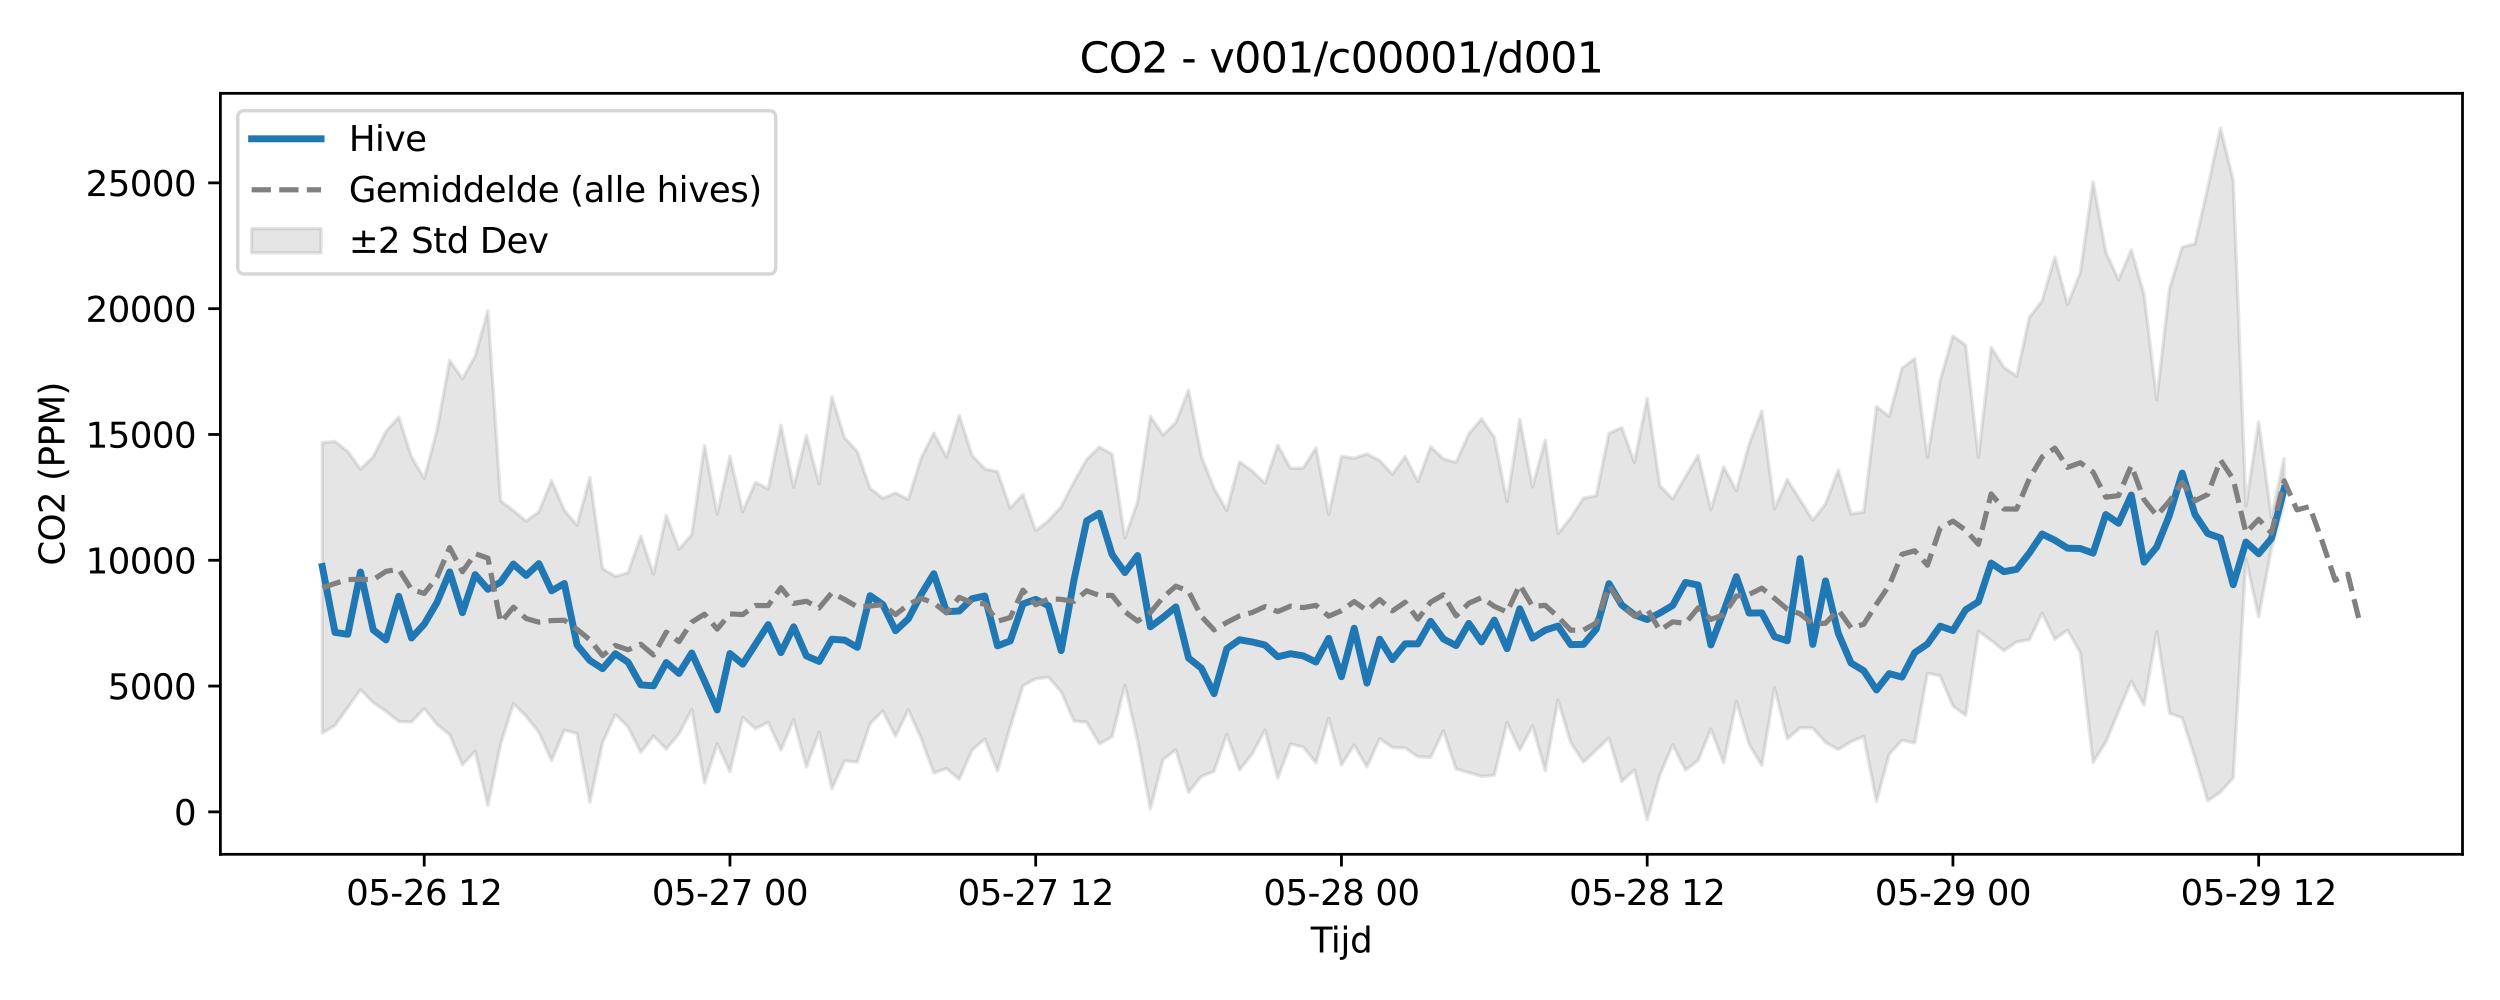 <?xml version="1.0" encoding="utf-8" standalone="no"?>
<!DOCTYPE svg PUBLIC "-//W3C//DTD SVG 1.1//EN"
  "http://www.w3.org/Graphics/SVG/1.1/DTD/svg11.dtd">
<svg xmlns:xlink="http://www.w3.org/1999/xlink" width="720pt" height="288pt" viewBox="0 0 720 288" xmlns="http://www.w3.org/2000/svg" version="1.1">
 <defs>
  <style type="text/css">*{stroke-linejoin: round; stroke-linecap: butt}</style>
 </defs>
 <g id="figure_1">
  <g id="patch_1">
   <path d="M 0 288 
L 720 288 
L 720 0 
L 0 0 
z
" style="fill: #ffffff"/>
  </g>
  <g id="axes_1">
   <g id="patch_2">
    <path d="M 63.47 246.04 
L 709.2 246.04 
L 709.2 26.88 
L 63.47 26.88 
z
" style="fill: #ffffff"/>
   </g>
   <g id="FillBetweenPolyCollection_1">
    <defs>
     <path id="mc591cd9d06" d="M 92.821 -160.504 
L 92.821 -76.866 
L 96.49 -79.073 
L 100.159 -84.203 
L 103.828 -89.426 
L 107.497 -85.618 
L 111.166 -83.161 
L 114.835 -80.214 
L 118.504 -80.075 
L 122.173 -83.931 
L 125.842 -79.407 
L 129.511 -76.385 
L 133.179 -67.744 
L 136.848 -71.621 
L 140.517 -55.998 
L 144.186 -73.735 
L 147.855 -85.329 
L 151.524 -81.777 
L 155.193 -77.055 
L 158.862 -68.984 
L 162.531 -77.717 
L 166.2 -76.731 
L 169.869 -56.968 
L 173.538 -74.131 
L 177.207 -82.24 
L 180.875 -78.672 
L 184.544 -71.319 
L 188.213 -76.038 
L 191.882 -72.275 
L 195.551 -76.63 
L 199.22 -83.648 
L 202.889 -62.481 
L 206.558 -73.744 
L 210.227 -65.761 
L 213.896 -81.395 
L 217.565 -78.127 
L 221.234 -79.989 
L 224.903 -71.97 
L 228.571 -80.748 
L 232.24 -67.087 
L 235.909 -77.134 
L 239.578 -60.811 
L 243.247 -68.826 
L 246.916 -68.547 
L 250.585 -79.603 
L 254.254 -83.236 
L 257.923 -75.992 
L 261.592 -83.605 
L 265.261 -75.434 
L 268.93 -65.407 
L 272.598 -66.646 
L 276.267 -63.563 
L 279.936 -71.891 
L 283.605 -75.162 
L 287.274 -65.979 
L 290.943 -78.625 
L 294.612 -90.482 
L 298.281 -92.487 
L 301.95 -92.975 
L 305.619 -88.733 
L 309.288 -80.371 
L 312.957 -80.02 
L 316.626 -73.746 
L 320.294 -75.838 
L 323.963 -90.632 
L 327.632 -74.765 
L 331.301 -55.061 
L 334.97 -69.261 
L 338.639 -72.045 
L 342.308 -59.805 
L 345.977 -64.376 
L 349.646 -65.855 
L 353.315 -76.521 
L 356.984 -66.257 
L 360.653 -70.866 
L 364.321 -77.76 
L 367.99 -63.895 
L 371.659 -73.725 
L 375.328 -72.844 
L 378.997 -68.309 
L 382.666 -81.159 
L 386.335 -67.657 
L 390.004 -73.457 
L 393.673 -67.117 
L 397.342 -75.273 
L 401.011 -72.723 
L 404.68 -72.594 
L 408.349 -70.07 
L 412.017 -69.862 
L 415.686 -77.519 
L 419.355 -66.487 
L 423.024 -65.489 
L 426.693 -64.407 
L 430.362 -64.742 
L 434.031 -79.873 
L 437.7 -71.979 
L 441.369 -78.955 
L 445.038 -66.04 
L 448.707 -86.386 
L 452.376 -74.104 
L 456.044 -68.546 
L 459.713 -71.974 
L 463.382 -75.482 
L 467.051 -62.94 
L 470.72 -66.293 
L 474.389 -51.922 
L 478.058 -64.849 
L 481.727 -73.522 
L 485.396 -66.246 
L 489.065 -69.007 
L 492.734 -78.022 
L 496.403 -68.326 
L 500.072 -85.973 
L 503.74 -73.581 
L 507.409 -67.581 
L 511.078 -89.865 
L 514.747 -75.221 
L 518.416 -78.429 
L 522.085 -78.339 
L 525.754 -74.159 
L 529.423 -72.113 
L 533.092 -74.382 
L 536.761 -75.894 
L 540.43 -57.187 
L 544.099 -70.818 
L 547.768 -74.792 
L 551.436 -74.029 
L 555.105 -94.119 
L 558.774 -93.38 
L 562.443 -84.612 
L 566.112 -82.017 
L 569.781 -106.219 
L 573.45 -103.538 
L 577.119 -100.627 
L 580.788 -103.111 
L 584.457 -103.757 
L 588.126 -111.404 
L 591.795 -103.937 
L 595.463 -106.488 
L 599.132 -100.055 
L 602.801 -68.432 
L 606.47 -74.222 
L 610.139 -83.111 
L 613.808 -91.831 
L 617.477 -84.94 
L 621.146 -106.026 
L 624.815 -82.591 
L 628.484 -81.224 
L 632.153 -69.754 
L 635.822 -57.354 
L 639.491 -59.875 
L 643.159 -63.972 
L 646.828 -126.969 
L 650.497 -110.4 
L 654.166 -129.994 
L 657.835 -143.087 
L 657.835 -155.978 
L 657.835 -155.978 
L 654.166 -138.998 
L 650.497 -166.493 
L 646.828 -142.194 
L 643.159 -236.079 
L 639.491 -251.158 
L 635.822 -233.861 
L 632.153 -217.792 
L 628.484 -216.846 
L 624.815 -204.867 
L 621.146 -172.942 
L 617.477 -203.239 
L 613.808 -216.028 
L 610.139 -207.399 
L 606.47 -215.411 
L 602.801 -235.654 
L 599.132 -209.419 
L 595.463 -200.323 
L 591.795 -213.963 
L 588.126 -201.391 
L 584.457 -196.54 
L 580.788 -179.667 
L 577.119 -182.219 
L 573.45 -187.946 
L 569.781 -156.256 
L 566.112 -188.609 
L 562.443 -191.229 
L 558.774 -178.466 
L 555.105 -156.33 
L 551.436 -184.72 
L 547.768 -181.955 
L 544.099 -168.065 
L 540.43 -170.898 
L 536.761 -140.533 
L 533.092 -140.002 
L 529.423 -152.618 
L 525.754 -142.893 
L 522.085 -138.183 
L 518.416 -144.051 
L 514.747 -149.876 
L 511.078 -141.464 
L 507.409 -169.645 
L 503.74 -160.029 
L 500.072 -146.694 
L 496.403 -153.552 
L 492.734 -141.182 
L 489.065 -156.875 
L 485.396 -150.686 
L 481.727 -144.314 
L 478.058 -148.109 
L 474.389 -173.281 
L 470.72 -154.868 
L 467.051 -164.847 
L 463.382 -163.183 
L 459.713 -145.238 
L 456.044 -144.52 
L 452.376 -138.882 
L 448.707 -134.317 
L 445.038 -161.27 
L 441.369 -147.775 
L 437.7 -167.162 
L 434.031 -143.567 
L 430.362 -162.005 
L 426.693 -167.363 
L 423.024 -163.06 
L 419.355 -154.791 
L 415.686 -155.892 
L 412.017 -159.309 
L 408.349 -149.328 
L 404.68 -156.524 
L 401.011 -151.41 
L 397.342 -155.38 
L 393.673 -157.267 
L 390.004 -156.041 
L 386.335 -156.606 
L 382.666 -139.906 
L 378.997 -158.99 
L 375.328 -153.176 
L 371.659 -153.123 
L 367.99 -159.824 
L 364.321 -148.833 
L 360.653 -152.363 
L 356.984 -154.974 
L 353.315 -140.954 
L 349.646 -147.346 
L 345.977 -156.633 
L 342.308 -175.678 
L 338.639 -166.308 
L 334.97 -162.726 
L 331.301 -168.068 
L 327.632 -143.483 
L 323.963 -133.05 
L 320.294 -157.21 
L 316.626 -159.251 
L 312.957 -155.668 
L 309.288 -149.2 
L 305.619 -142.05 
L 301.95 -138.055 
L 298.281 -135.171 
L 294.612 -145.583 
L 290.943 -141.658 
L 287.274 -152.135 
L 283.605 -152.989 
L 279.936 -156.888 
L 276.267 -168.371 
L 272.598 -156.345 
L 268.93 -163.266 
L 265.261 -156.021 
L 261.592 -144.151 
L 257.923 -146.002 
L 254.254 -144.506 
L 250.585 -147.355 
L 246.916 -157.918 
L 243.247 -161.893 
L 239.578 -173.751 
L 235.909 -148.659 
L 232.24 -162.58 
L 228.571 -147.684 
L 224.903 -165.536 
L 221.234 -147.169 
L 217.565 -149.116 
L 213.896 -140.653 
L 210.227 -156.632 
L 206.558 -139.907 
L 202.889 -159.748 
L 199.22 -134.003 
L 195.551 -129.782 
L 191.882 -139.589 
L 188.213 -122.68 
L 184.544 -133.573 
L 180.875 -123.042 
L 177.207 -121.998 
L 173.538 -124.245 
L 169.869 -150.491 
L 166.2 -136.761 
L 162.531 -141.013 
L 158.862 -149.562 
L 155.193 -140.589 
L 151.524 -137.93 
L 147.855 -140.924 
L 144.186 -143.75 
L 140.517 -198.538 
L 136.848 -185.436 
L 133.179 -178.92 
L 129.511 -184.186 
L 125.842 -164.061 
L 122.173 -150.211 
L 118.504 -156.424 
L 114.835 -167.883 
L 111.166 -163.744 
L 107.497 -156.51 
L 103.828 -152.89 
L 100.159 -157.961 
L 96.49 -160.881 
L 92.821 -160.504 
z
" style="stroke: #808080; stroke-opacity: 0.2"/>
    </defs>
    <g clip-path="url(#pcae12fa41a)">
     <use xlink:href="#mc591cd9d06" x="0" y="288" style="fill: #808080; fill-opacity: 0.2; stroke: #808080; stroke-opacity: 0.2"/>
    </g>
   </g>
   <g id="matplotlib.axis_1">
    <g id="xtick_1">
     <g id="line2d_1">
      <defs>
       <path id="m21128d237e" d="M 0 0 
L 0 3.5 
" style="stroke: #000000; stroke-width: 0.8"/>
      </defs>
      <g>
       <use xlink:href="#m21128d237e" x="122.173" y="246.04" style="stroke: #000000; stroke-width: 0.8"/>
      </g>
     </g>
     <g id="text_1">
      <!-- 05-26 12 -->
      <g transform="translate(99.692 260.638) scale(0.1 -0.1)">
       <defs>
        <path id="DejaVuSans-30" d="M 2034 4250 
Q 1547 4250 1301 3770 
Q 1056 3291 1056 2328 
Q 1056 1369 1301 889 
Q 1547 409 2034 409 
Q 2525 409 2770 889 
Q 3016 1369 3016 2328 
Q 3016 3291 2770 3770 
Q 2525 4250 2034 4250 
z
M 2034 4750 
Q 2819 4750 3233 4129 
Q 3647 3509 3647 2328 
Q 3647 1150 3233 529 
Q 2819 -91 2034 -91 
Q 1250 -91 836 529 
Q 422 1150 422 2328 
Q 422 3509 836 4129 
Q 1250 4750 2034 4750 
z
" transform="scale(0.016)"/>
        <path id="DejaVuSans-35" d="M 691 4666 
L 3169 4666 
L 3169 4134 
L 1269 4134 
L 1269 2991 
Q 1406 3038 1543 3061 
Q 1681 3084 1819 3084 
Q 2600 3084 3056 2656 
Q 3513 2228 3513 1497 
Q 3513 744 3044 326 
Q 2575 -91 1722 -91 
Q 1428 -91 1123 -41 
Q 819 9 494 109 
L 494 744 
Q 775 591 1075 516 
Q 1375 441 1709 441 
Q 2250 441 2565 725 
Q 2881 1009 2881 1497 
Q 2881 1984 2565 2268 
Q 2250 2553 1709 2553 
Q 1456 2553 1204 2497 
Q 953 2441 691 2322 
L 691 4666 
z
" transform="scale(0.016)"/>
        <path id="DejaVuSans-2d" d="M 313 2009 
L 1997 2009 
L 1997 1497 
L 313 1497 
L 313 2009 
z
" transform="scale(0.016)"/>
        <path id="DejaVuSans-32" d="M 1228 531 
L 3431 531 
L 3431 0 
L 469 0 
L 469 531 
Q 828 903 1448 1529 
Q 2069 2156 2228 2338 
Q 2531 2678 2651 2914 
Q 2772 3150 2772 3378 
Q 2772 3750 2511 3984 
Q 2250 4219 1831 4219 
Q 1534 4219 1204 4116 
Q 875 4013 500 3803 
L 500 4441 
Q 881 4594 1212 4672 
Q 1544 4750 1819 4750 
Q 2544 4750 2975 4387 
Q 3406 4025 3406 3419 
Q 3406 3131 3298 2873 
Q 3191 2616 2906 2266 
Q 2828 2175 2409 1742 
Q 1991 1309 1228 531 
z
" transform="scale(0.016)"/>
        <path id="DejaVuSans-36" d="M 2113 2584 
Q 1688 2584 1439 2293 
Q 1191 2003 1191 1497 
Q 1191 994 1439 701 
Q 1688 409 2113 409 
Q 2538 409 2786 701 
Q 3034 994 3034 1497 
Q 3034 2003 2786 2293 
Q 2538 2584 2113 2584 
z
M 3366 4563 
L 3366 3988 
Q 3128 4100 2886 4159 
Q 2644 4219 2406 4219 
Q 1781 4219 1451 3797 
Q 1122 3375 1075 2522 
Q 1259 2794 1537 2939 
Q 1816 3084 2150 3084 
Q 2853 3084 3261 2657 
Q 3669 2231 3669 1497 
Q 3669 778 3244 343 
Q 2819 -91 2113 -91 
Q 1303 -91 875 529 
Q 447 1150 447 2328 
Q 447 3434 972 4092 
Q 1497 4750 2381 4750 
Q 2619 4750 2861 4703 
Q 3103 4656 3366 4563 
z
" transform="scale(0.016)"/>
        <path id="DejaVuSans-20" transform="scale(0.016)"/>
        <path id="DejaVuSans-31" d="M 794 531 
L 1825 531 
L 1825 4091 
L 703 3866 
L 703 4441 
L 1819 4666 
L 2450 4666 
L 2450 531 
L 3481 531 
L 3481 0 
L 794 0 
L 794 531 
z
" transform="scale(0.016)"/>
       </defs>
       <use xlink:href="#DejaVuSans-30"/>
       <use xlink:href="#DejaVuSans-35" transform="translate(63.623 0)"/>
       <use xlink:href="#DejaVuSans-2d" transform="translate(127.246 0)"/>
       <use xlink:href="#DejaVuSans-32" transform="translate(163.33 0)"/>
       <use xlink:href="#DejaVuSans-36" transform="translate(226.953 0)"/>
       <use xlink:href="#DejaVuSans-20" transform="translate(290.576 0)"/>
       <use xlink:href="#DejaVuSans-31" transform="translate(322.363 0)"/>
       <use xlink:href="#DejaVuSans-32" transform="translate(385.986 0)"/>
      </g>
     </g>
    </g>
    <g id="xtick_2">
     <g id="line2d_2">
      <g>
       <use xlink:href="#m21128d237e" x="210.227" y="246.04" style="stroke: #000000; stroke-width: 0.8"/>
      </g>
     </g>
     <g id="text_2">
      <!-- 05-27 00 -->
      <g transform="translate(187.746 260.638) scale(0.1 -0.1)">
       <defs>
        <path id="DejaVuSans-37" d="M 525 4666 
L 3525 4666 
L 3525 4397 
L 1831 0 
L 1172 0 
L 2766 4134 
L 525 4134 
L 525 4666 
z
" transform="scale(0.016)"/>
       </defs>
       <use xlink:href="#DejaVuSans-30"/>
       <use xlink:href="#DejaVuSans-35" transform="translate(63.623 0)"/>
       <use xlink:href="#DejaVuSans-2d" transform="translate(127.246 0)"/>
       <use xlink:href="#DejaVuSans-32" transform="translate(163.33 0)"/>
       <use xlink:href="#DejaVuSans-37" transform="translate(226.953 0)"/>
       <use xlink:href="#DejaVuSans-20" transform="translate(290.576 0)"/>
       <use xlink:href="#DejaVuSans-30" transform="translate(322.363 0)"/>
       <use xlink:href="#DejaVuSans-30" transform="translate(385.986 0)"/>
      </g>
     </g>
    </g>
    <g id="xtick_3">
     <g id="line2d_3">
      <g>
       <use xlink:href="#m21128d237e" x="298.281" y="246.04" style="stroke: #000000; stroke-width: 0.8"/>
      </g>
     </g>
     <g id="text_3">
      <!-- 05-27 12 -->
      <g transform="translate(275.8 260.638) scale(0.1 -0.1)">
       <use xlink:href="#DejaVuSans-30"/>
       <use xlink:href="#DejaVuSans-35" transform="translate(63.623 0)"/>
       <use xlink:href="#DejaVuSans-2d" transform="translate(127.246 0)"/>
       <use xlink:href="#DejaVuSans-32" transform="translate(163.33 0)"/>
       <use xlink:href="#DejaVuSans-37" transform="translate(226.953 0)"/>
       <use xlink:href="#DejaVuSans-20" transform="translate(290.576 0)"/>
       <use xlink:href="#DejaVuSans-31" transform="translate(322.363 0)"/>
       <use xlink:href="#DejaVuSans-32" transform="translate(385.986 0)"/>
      </g>
     </g>
    </g>
    <g id="xtick_4">
     <g id="line2d_4">
      <g>
       <use xlink:href="#m21128d237e" x="386.335" y="246.04" style="stroke: #000000; stroke-width: 0.8"/>
      </g>
     </g>
     <g id="text_4">
      <!-- 05-28 00 -->
      <g transform="translate(363.855 260.638) scale(0.1 -0.1)">
       <defs>
        <path id="DejaVuSans-38" d="M 2034 2216 
Q 1584 2216 1326 1975 
Q 1069 1734 1069 1313 
Q 1069 891 1326 650 
Q 1584 409 2034 409 
Q 2484 409 2743 651 
Q 3003 894 3003 1313 
Q 3003 1734 2745 1975 
Q 2488 2216 2034 2216 
z
M 1403 2484 
Q 997 2584 770 2862 
Q 544 3141 544 3541 
Q 544 4100 942 4425 
Q 1341 4750 2034 4750 
Q 2731 4750 3128 4425 
Q 3525 4100 3525 3541 
Q 3525 3141 3298 2862 
Q 3072 2584 2669 2484 
Q 3125 2378 3379 2068 
Q 3634 1759 3634 1313 
Q 3634 634 3220 271 
Q 2806 -91 2034 -91 
Q 1263 -91 848 271 
Q 434 634 434 1313 
Q 434 1759 690 2068 
Q 947 2378 1403 2484 
z
M 1172 3481 
Q 1172 3119 1398 2916 
Q 1625 2713 2034 2713 
Q 2441 2713 2670 2916 
Q 2900 3119 2900 3481 
Q 2900 3844 2670 4047 
Q 2441 4250 2034 4250 
Q 1625 4250 1398 4047 
Q 1172 3844 1172 3481 
z
" transform="scale(0.016)"/>
       </defs>
       <use xlink:href="#DejaVuSans-30"/>
       <use xlink:href="#DejaVuSans-35" transform="translate(63.623 0)"/>
       <use xlink:href="#DejaVuSans-2d" transform="translate(127.246 0)"/>
       <use xlink:href="#DejaVuSans-32" transform="translate(163.33 0)"/>
       <use xlink:href="#DejaVuSans-38" transform="translate(226.953 0)"/>
       <use xlink:href="#DejaVuSans-20" transform="translate(290.576 0)"/>
       <use xlink:href="#DejaVuSans-30" transform="translate(322.363 0)"/>
       <use xlink:href="#DejaVuSans-30" transform="translate(385.986 0)"/>
      </g>
     </g>
    </g>
    <g id="xtick_5">
     <g id="line2d_5">
      <g>
       <use xlink:href="#m21128d237e" x="474.389" y="246.04" style="stroke: #000000; stroke-width: 0.8"/>
      </g>
     </g>
     <g id="text_5">
      <!-- 05-28 12 -->
      <g transform="translate(451.909 260.638) scale(0.1 -0.1)">
       <use xlink:href="#DejaVuSans-30"/>
       <use xlink:href="#DejaVuSans-35" transform="translate(63.623 0)"/>
       <use xlink:href="#DejaVuSans-2d" transform="translate(127.246 0)"/>
       <use xlink:href="#DejaVuSans-32" transform="translate(163.33 0)"/>
       <use xlink:href="#DejaVuSans-38" transform="translate(226.953 0)"/>
       <use xlink:href="#DejaVuSans-20" transform="translate(290.576 0)"/>
       <use xlink:href="#DejaVuSans-31" transform="translate(322.363 0)"/>
       <use xlink:href="#DejaVuSans-32" transform="translate(385.986 0)"/>
      </g>
     </g>
    </g>
    <g id="xtick_6">
     <g id="line2d_6">
      <g>
       <use xlink:href="#m21128d237e" x="562.443" y="246.04" style="stroke: #000000; stroke-width: 0.8"/>
      </g>
     </g>
     <g id="text_6">
      <!-- 05-29 00 -->
      <g transform="translate(539.963 260.638) scale(0.1 -0.1)">
       <defs>
        <path id="DejaVuSans-39" d="M 703 97 
L 703 672 
Q 941 559 1184 500 
Q 1428 441 1663 441 
Q 2288 441 2617 861 
Q 2947 1281 2994 2138 
Q 2813 1869 2534 1725 
Q 2256 1581 1919 1581 
Q 1219 1581 811 2004 
Q 403 2428 403 3163 
Q 403 3881 828 4315 
Q 1253 4750 1959 4750 
Q 2769 4750 3195 4129 
Q 3622 3509 3622 2328 
Q 3622 1225 3098 567 
Q 2575 -91 1691 -91 
Q 1453 -91 1209 -44 
Q 966 3 703 97 
z
M 1959 2075 
Q 2384 2075 2632 2365 
Q 2881 2656 2881 3163 
Q 2881 3666 2632 3958 
Q 2384 4250 1959 4250 
Q 1534 4250 1286 3958 
Q 1038 3666 1038 3163 
Q 1038 2656 1286 2365 
Q 1534 2075 1959 2075 
z
" transform="scale(0.016)"/>
       </defs>
       <use xlink:href="#DejaVuSans-30"/>
       <use xlink:href="#DejaVuSans-35" transform="translate(63.623 0)"/>
       <use xlink:href="#DejaVuSans-2d" transform="translate(127.246 0)"/>
       <use xlink:href="#DejaVuSans-32" transform="translate(163.33 0)"/>
       <use xlink:href="#DejaVuSans-39" transform="translate(226.953 0)"/>
       <use xlink:href="#DejaVuSans-20" transform="translate(290.576 0)"/>
       <use xlink:href="#DejaVuSans-30" transform="translate(322.363 0)"/>
       <use xlink:href="#DejaVuSans-30" transform="translate(385.986 0)"/>
      </g>
     </g>
    </g>
    <g id="xtick_7">
     <g id="line2d_7">
      <g>
       <use xlink:href="#m21128d237e" x="650.497" y="246.04" style="stroke: #000000; stroke-width: 0.8"/>
      </g>
     </g>
     <g id="text_7">
      <!-- 05-29 12 -->
      <g transform="translate(628.017 260.638) scale(0.1 -0.1)">
       <use xlink:href="#DejaVuSans-30"/>
       <use xlink:href="#DejaVuSans-35" transform="translate(63.623 0)"/>
       <use xlink:href="#DejaVuSans-2d" transform="translate(127.246 0)"/>
       <use xlink:href="#DejaVuSans-32" transform="translate(163.33 0)"/>
       <use xlink:href="#DejaVuSans-39" transform="translate(226.953 0)"/>
       <use xlink:href="#DejaVuSans-20" transform="translate(290.576 0)"/>
       <use xlink:href="#DejaVuSans-31" transform="translate(322.363 0)"/>
       <use xlink:href="#DejaVuSans-32" transform="translate(385.986 0)"/>
      </g>
     </g>
    </g>
    <g id="text_8">
     <!-- Tijd -->
     <g transform="translate(377.485 274.317) scale(0.1 -0.1)">
      <defs>
       <path id="DejaVuSans-54" d="M -19 4666 
L 3928 4666 
L 3928 4134 
L 2272 4134 
L 2272 0 
L 1638 0 
L 1638 4134 
L -19 4134 
L -19 4666 
z
" transform="scale(0.016)"/>
       <path id="DejaVuSans-69" d="M 603 3500 
L 1178 3500 
L 1178 0 
L 603 0 
L 603 3500 
z
M 603 4863 
L 1178 4863 
L 1178 4134 
L 603 4134 
L 603 4863 
z
" transform="scale(0.016)"/>
       <path id="DejaVuSans-6a" d="M 603 3500 
L 1178 3500 
L 1178 -63 
Q 1178 -731 923 -1031 
Q 669 -1331 103 -1331 
L -116 -1331 
L -116 -844 
L 38 -844 
Q 366 -844 484 -692 
Q 603 -541 603 -63 
L 603 3500 
z
M 603 4863 
L 1178 4863 
L 1178 4134 
L 603 4134 
L 603 4863 
z
" transform="scale(0.016)"/>
       <path id="DejaVuSans-64" d="M 2906 2969 
L 2906 4863 
L 3481 4863 
L 3481 0 
L 2906 0 
L 2906 525 
Q 2725 213 2448 61 
Q 2172 -91 1784 -91 
Q 1150 -91 751 415 
Q 353 922 353 1747 
Q 353 2572 751 3078 
Q 1150 3584 1784 3584 
Q 2172 3584 2448 3432 
Q 2725 3281 2906 2969 
z
M 947 1747 
Q 947 1113 1208 752 
Q 1469 391 1925 391 
Q 2381 391 2643 752 
Q 2906 1113 2906 1747 
Q 2906 2381 2643 2742 
Q 2381 3103 1925 3103 
Q 1469 3103 1208 2742 
Q 947 2381 947 1747 
z
" transform="scale(0.016)"/>
      </defs>
      <use xlink:href="#DejaVuSans-54"/>
      <use xlink:href="#DejaVuSans-69" transform="translate(57.959 0)"/>
      <use xlink:href="#DejaVuSans-6a" transform="translate(85.742 0)"/>
      <use xlink:href="#DejaVuSans-64" transform="translate(113.525 0)"/>
     </g>
    </g>
   </g>
   <g id="matplotlib.axis_2">
    <g id="ytick_1">
     <g id="line2d_8">
      <defs>
       <path id="mb33eca354e" d="M 0 0 
L -3.5 0 
" style="stroke: #000000; stroke-width: 0.8"/>
      </defs>
      <g>
       <use xlink:href="#mb33eca354e" x="63.47" y="233.813" style="stroke: #000000; stroke-width: 0.8"/>
      </g>
     </g>
     <g id="text_9">
      <!-- 0 -->
      <g transform="translate(50.108 237.612) scale(0.1 -0.1)">
       <use xlink:href="#DejaVuSans-30"/>
      </g>
     </g>
    </g>
    <g id="ytick_2">
     <g id="line2d_9">
      <g>
       <use xlink:href="#mb33eca354e" x="63.47" y="197.583" style="stroke: #000000; stroke-width: 0.8"/>
      </g>
     </g>
     <g id="text_10">
      <!-- 5000 -->
      <g transform="translate(31.02 201.382) scale(0.1 -0.1)">
       <use xlink:href="#DejaVuSans-35"/>
       <use xlink:href="#DejaVuSans-30" transform="translate(63.623 0)"/>
       <use xlink:href="#DejaVuSans-30" transform="translate(127.246 0)"/>
       <use xlink:href="#DejaVuSans-30" transform="translate(190.869 0)"/>
      </g>
     </g>
    </g>
    <g id="ytick_3">
     <g id="line2d_10">
      <g>
       <use xlink:href="#mb33eca354e" x="63.47" y="161.353" style="stroke: #000000; stroke-width: 0.8"/>
      </g>
     </g>
     <g id="text_11">
      <!-- 10000 -->
      <g transform="translate(24.657 165.153) scale(0.1 -0.1)">
       <use xlink:href="#DejaVuSans-31"/>
       <use xlink:href="#DejaVuSans-30" transform="translate(63.623 0)"/>
       <use xlink:href="#DejaVuSans-30" transform="translate(127.246 0)"/>
       <use xlink:href="#DejaVuSans-30" transform="translate(190.869 0)"/>
       <use xlink:href="#DejaVuSans-30" transform="translate(254.492 0)"/>
      </g>
     </g>
    </g>
    <g id="ytick_4">
     <g id="line2d_11">
      <g>
       <use xlink:href="#mb33eca354e" x="63.47" y="125.124" style="stroke: #000000; stroke-width: 0.8"/>
      </g>
     </g>
     <g id="text_12">
      <!-- 15000 -->
      <g transform="translate(24.657 128.923) scale(0.1 -0.1)">
       <use xlink:href="#DejaVuSans-31"/>
       <use xlink:href="#DejaVuSans-35" transform="translate(63.623 0)"/>
       <use xlink:href="#DejaVuSans-30" transform="translate(127.246 0)"/>
       <use xlink:href="#DejaVuSans-30" transform="translate(190.869 0)"/>
       <use xlink:href="#DejaVuSans-30" transform="translate(254.492 0)"/>
      </g>
     </g>
    </g>
    <g id="ytick_5">
     <g id="line2d_12">
      <g>
       <use xlink:href="#mb33eca354e" x="63.47" y="88.894" style="stroke: #000000; stroke-width: 0.8"/>
      </g>
     </g>
     <g id="text_13">
      <!-- 20000 -->
      <g transform="translate(24.657 92.693) scale(0.1 -0.1)">
       <use xlink:href="#DejaVuSans-32"/>
       <use xlink:href="#DejaVuSans-30" transform="translate(63.623 0)"/>
       <use xlink:href="#DejaVuSans-30" transform="translate(127.246 0)"/>
       <use xlink:href="#DejaVuSans-30" transform="translate(190.869 0)"/>
       <use xlink:href="#DejaVuSans-30" transform="translate(254.492 0)"/>
      </g>
     </g>
    </g>
    <g id="ytick_6">
     <g id="line2d_13">
      <g>
       <use xlink:href="#mb33eca354e" x="63.47" y="52.665" style="stroke: #000000; stroke-width: 0.8"/>
      </g>
     </g>
     <g id="text_14">
      <!-- 25000 -->
      <g transform="translate(24.657 56.464) scale(0.1 -0.1)">
       <use xlink:href="#DejaVuSans-32"/>
       <use xlink:href="#DejaVuSans-35" transform="translate(63.623 0)"/>
       <use xlink:href="#DejaVuSans-30" transform="translate(127.246 0)"/>
       <use xlink:href="#DejaVuSans-30" transform="translate(190.869 0)"/>
       <use xlink:href="#DejaVuSans-30" transform="translate(254.492 0)"/>
      </g>
     </g>
    </g>
    <g id="text_15">
     <!-- CO2 (PPM) -->
     <g transform="translate(18.578 162.903) rotate(-90) scale(0.1 -0.1)">
      <defs>
       <path id="DejaVuSans-43" d="M 4122 4306 
L 4122 3641 
Q 3803 3938 3442 4084 
Q 3081 4231 2675 4231 
Q 1875 4231 1450 3742 
Q 1025 3253 1025 2328 
Q 1025 1406 1450 917 
Q 1875 428 2675 428 
Q 3081 428 3442 575 
Q 3803 722 4122 1019 
L 4122 359 
Q 3791 134 3420 21 
Q 3050 -91 2638 -91 
Q 1578 -91 968 557 
Q 359 1206 359 2328 
Q 359 3453 968 4101 
Q 1578 4750 2638 4750 
Q 3056 4750 3426 4639 
Q 3797 4528 4122 4306 
z
" transform="scale(0.016)"/>
       <path id="DejaVuSans-4f" d="M 2522 4238 
Q 1834 4238 1429 3725 
Q 1025 3213 1025 2328 
Q 1025 1447 1429 934 
Q 1834 422 2522 422 
Q 3209 422 3611 934 
Q 4013 1447 4013 2328 
Q 4013 3213 3611 3725 
Q 3209 4238 2522 4238 
z
M 2522 4750 
Q 3503 4750 4090 4092 
Q 4678 3434 4678 2328 
Q 4678 1225 4090 567 
Q 3503 -91 2522 -91 
Q 1538 -91 948 565 
Q 359 1222 359 2328 
Q 359 3434 948 4092 
Q 1538 4750 2522 4750 
z
" transform="scale(0.016)"/>
       <path id="DejaVuSans-28" d="M 1984 4856 
Q 1566 4138 1362 3434 
Q 1159 2731 1159 2009 
Q 1159 1288 1364 580 
Q 1569 -128 1984 -844 
L 1484 -844 
Q 1016 -109 783 600 
Q 550 1309 550 2009 
Q 550 2706 781 3412 
Q 1013 4119 1484 4856 
L 1984 4856 
z
" transform="scale(0.016)"/>
       <path id="DejaVuSans-50" d="M 1259 4147 
L 1259 2394 
L 2053 2394 
Q 2494 2394 2734 2622 
Q 2975 2850 2975 3272 
Q 2975 3691 2734 3919 
Q 2494 4147 2053 4147 
L 1259 4147 
z
M 628 4666 
L 2053 4666 
Q 2838 4666 3239 4311 
Q 3641 3956 3641 3272 
Q 3641 2581 3239 2228 
Q 2838 1875 2053 1875 
L 1259 1875 
L 1259 0 
L 628 0 
L 628 4666 
z
" transform="scale(0.016)"/>
       <path id="DejaVuSans-4d" d="M 628 4666 
L 1569 4666 
L 2759 1491 
L 3956 4666 
L 4897 4666 
L 4897 0 
L 4281 0 
L 4281 4097 
L 3078 897 
L 2444 897 
L 1241 4097 
L 1241 0 
L 628 0 
L 628 4666 
z
" transform="scale(0.016)"/>
       <path id="DejaVuSans-29" d="M 513 4856 
L 1013 4856 
Q 1481 4119 1714 3412 
Q 1947 2706 1947 2009 
Q 1947 1309 1714 600 
Q 1481 -109 1013 -844 
L 513 -844 
Q 928 -128 1133 580 
Q 1338 1288 1338 2009 
Q 1338 2731 1133 3434 
Q 928 4138 513 4856 
z
" transform="scale(0.016)"/>
      </defs>
      <use xlink:href="#DejaVuSans-43"/>
      <use xlink:href="#DejaVuSans-4f" transform="translate(69.824 0)"/>
      <use xlink:href="#DejaVuSans-32" transform="translate(148.535 0)"/>
      <use xlink:href="#DejaVuSans-20" transform="translate(212.158 0)"/>
      <use xlink:href="#DejaVuSans-28" transform="translate(243.945 0)"/>
      <use xlink:href="#DejaVuSans-50" transform="translate(282.959 0)"/>
      <use xlink:href="#DejaVuSans-50" transform="translate(343.262 0)"/>
      <use xlink:href="#DejaVuSans-4d" transform="translate(403.564 0)"/>
      <use xlink:href="#DejaVuSans-29" transform="translate(489.844 0)"/>
     </g>
    </g>
   </g>
   <g id="line2d_14">
    <path d="M 92.821 163.158 
L 96.49 182.137 
L 100.159 182.676 
L 103.828 164.749 
L 107.497 181.417 
L 111.166 184.289 
L 114.835 171.742 
L 118.504 183.746 
L 122.173 179.77 
L 125.842 173.522 
L 129.511 164.711 
L 133.179 176.451 
L 136.848 165.498 
L 140.517 169.72 
L 144.186 167.657 
L 147.855 162.437 
L 151.524 165.735 
L 155.193 162.322 
L 158.862 170.152 
L 162.531 168.056 
L 166.2 185.772 
L 169.869 190.21 
L 173.538 192.581 
L 177.207 188.279 
L 180.875 190.692 
L 184.544 197.242 
L 188.213 197.525 
L 191.882 190.815 
L 195.551 193.946 
L 199.22 188.067 
L 202.889 196.11 
L 206.558 204.471 
L 210.227 188.214 
L 213.896 191.277 
L 221.234 179.896 
L 224.903 187.958 
L 228.571 180.524 
L 232.24 188.907 
L 235.909 190.489 
L 239.578 184.091 
L 243.247 184.347 
L 246.916 186.434 
L 250.585 171.559 
L 254.254 174.101 
L 257.923 181.644 
L 261.592 178.246 
L 265.261 171.254 
L 268.93 165.225 
L 272.598 176.157 
L 276.267 175.973 
L 279.936 172.435 
L 283.605 171.647 
L 287.274 186.009 
L 290.943 184.598 
L 294.612 173.927 
L 298.281 172.621 
L 301.95 174.44 
L 305.619 187.366 
L 309.288 167.124 
L 312.957 150.04 
L 316.626 147.818 
L 320.294 159.747 
L 323.963 164.892 
L 327.632 160.001 
L 331.301 180.524 
L 334.97 177.826 
L 338.639 174.79 
L 342.308 189.521 
L 345.977 192.414 
L 349.646 199.769 
L 353.315 186.847 
L 356.984 184.248 
L 360.653 184.888 
L 364.321 185.767 
L 367.99 189.144 
L 371.659 188.279 
L 375.328 188.89 
L 378.997 190.656 
L 382.666 183.854 
L 386.335 194.89 
L 390.004 180.937 
L 393.673 196.735 
L 397.342 184.079 
L 401.011 189.977 
L 404.68 185.422 
L 408.349 185.428 
L 412.017 178.944 
L 415.686 184.021 
L 419.355 185.932 
L 423.024 179.531 
L 426.693 184.878 
L 430.362 178.591 
L 434.031 186.813 
L 437.7 175.328 
L 441.369 183.787 
L 445.038 181.468 
L 448.707 180.301 
L 452.376 185.647 
L 456.044 185.584 
L 459.713 181.21 
L 463.382 168.097 
L 467.051 174.232 
L 470.72 177.072 
L 474.389 178.42 
L 478.058 176.534 
L 481.727 174.372 
L 485.396 167.742 
L 489.065 168.493 
L 492.734 185.736 
L 496.403 176.113 
L 500.072 166.085 
L 503.74 176.565 
L 507.409 176.507 
L 511.078 183.379 
L 514.747 184.531 
L 518.416 160.878 
L 522.085 185.598 
L 525.754 167.3 
L 529.423 182.376 
L 533.092 190.943 
L 536.761 193.17 
L 540.43 198.704 
L 544.099 194.001 
L 547.768 195.001 
L 551.436 187.968 
L 555.105 185.475 
L 558.774 180.328 
L 562.443 181.594 
L 566.112 175.609 
L 569.781 173.314 
L 573.45 162.167 
L 577.119 164.645 
L 580.788 163.967 
L 584.457 159.274 
L 588.126 153.791 
L 591.795 155.588 
L 595.463 157.878 
L 599.132 157.965 
L 602.801 159.305 
L 606.47 148.192 
L 610.139 150.697 
L 613.808 142.576 
L 617.477 161.907 
L 621.146 157.518 
L 624.815 148.323 
L 628.484 136.246 
L 632.153 148.171 
L 635.822 153.646 
L 639.491 154.948 
L 643.159 168.399 
L 646.828 156.11 
L 650.497 159.469 
L 654.166 155.095 
L 657.835 140.746 
L 657.835 140.746 
" clip-path="url(#pcae12fa41a)" style="fill: none; stroke: #1f77b4; stroke-width: 2; stroke-linecap: square"/>
   </g>
   <g id="line2d_15">
    <path d="M 92.821 169.315 
L 96.49 168.023 
L 100.159 166.918 
L 103.828 166.842 
L 107.497 166.936 
L 111.166 164.547 
L 114.835 163.951 
L 118.504 169.751 
L 122.173 170.929 
L 125.842 166.266 
L 129.511 157.715 
L 133.179 164.668 
L 136.848 159.471 
L 140.517 160.732 
L 144.186 179.258 
L 147.855 174.873 
L 151.524 178.146 
L 155.193 179.178 
L 158.862 178.727 
L 162.531 178.635 
L 166.2 181.254 
L 169.869 184.27 
L 173.538 188.812 
L 177.207 185.881 
L 180.875 187.143 
L 184.544 185.554 
L 188.213 188.641 
L 191.882 182.068 
L 195.551 184.794 
L 199.22 179.175 
L 202.889 176.885 
L 206.558 181.174 
L 210.227 176.803 
L 213.896 176.976 
L 217.565 174.378 
L 221.234 174.421 
L 224.903 169.247 
L 228.571 173.784 
L 232.24 173.167 
L 235.909 175.104 
L 239.578 170.719 
L 243.247 172.641 
L 246.916 174.767 
L 250.585 174.521 
L 254.254 174.129 
L 257.923 177.003 
L 261.592 174.122 
L 265.261 172.272 
L 268.93 173.663 
L 272.598 176.505 
L 276.267 172.033 
L 279.936 173.611 
L 283.605 173.925 
L 287.274 178.943 
L 290.943 177.858 
L 294.612 169.968 
L 298.281 174.171 
L 301.95 172.485 
L 305.619 172.609 
L 309.288 173.214 
L 312.957 170.156 
L 316.626 171.502 
L 320.294 171.476 
L 323.963 176.159 
L 327.632 178.876 
L 331.301 176.436 
L 334.97 172.006 
L 338.639 168.823 
L 342.308 170.259 
L 345.977 177.495 
L 349.646 181.4 
L 353.315 179.262 
L 356.984 177.384 
L 360.653 176.385 
L 364.321 174.704 
L 367.99 176.141 
L 371.659 174.576 
L 375.328 174.99 
L 378.997 174.35 
L 382.666 177.468 
L 386.335 175.868 
L 390.004 173.251 
L 393.673 175.808 
L 397.342 172.674 
L 401.011 175.933 
L 404.68 173.441 
L 408.349 178.301 
L 412.017 173.414 
L 415.686 171.295 
L 419.355 177.361 
L 423.024 173.726 
L 426.693 172.115 
L 430.362 174.627 
L 434.031 176.28 
L 437.7 168.43 
L 441.369 174.635 
L 445.038 174.345 
L 448.707 177.648 
L 452.376 181.507 
L 456.044 181.467 
L 459.713 179.394 
L 463.382 168.668 
L 467.051 174.107 
L 470.72 177.42 
L 474.389 175.398 
L 478.058 181.521 
L 481.727 179.082 
L 485.396 179.534 
L 489.065 175.059 
L 492.734 178.398 
L 496.403 177.061 
L 500.072 171.667 
L 503.74 171.195 
L 507.409 169.387 
L 511.078 172.335 
L 514.747 175.452 
L 518.416 176.76 
L 522.085 179.739 
L 525.754 179.474 
L 529.423 175.635 
L 533.092 180.808 
L 536.761 179.787 
L 540.43 173.958 
L 544.099 168.558 
L 547.768 159.626 
L 551.436 158.625 
L 555.105 162.776 
L 558.774 152.077 
L 562.443 150.079 
L 566.112 152.687 
L 569.781 156.763 
L 573.45 142.258 
L 577.119 146.577 
L 580.788 146.611 
L 584.457 137.852 
L 588.126 131.603 
L 591.795 129.05 
L 595.463 134.594 
L 599.132 133.263 
L 602.801 135.957 
L 606.47 143.183 
L 610.139 142.745 
L 613.808 134.07 
L 617.477 143.91 
L 621.146 148.516 
L 624.815 144.271 
L 628.484 138.965 
L 632.153 144.227 
L 635.822 142.393 
L 639.491 132.483 
L 643.159 137.974 
L 646.828 153.419 
L 650.497 149.553 
L 654.166 153.504 
L 657.835 138.467 
L 661.504 146.837 
L 665.173 145.901 
L 668.842 156.075 
L 672.511 167.104 
L 676.18 165.358 
L 679.849 180.229 
L 679.849 180.229 
" clip-path="url(#pcae12fa41a)" style="fill: none; stroke-dasharray: 5.55,2.4; stroke-dashoffset: 0; stroke: #808080; stroke-width: 1.5"/>
   </g>
   <g id="patch_3">
    <path d="M 63.47 246.04 
L 63.47 26.88 
" style="fill: none; stroke: #000000; stroke-width: 0.8; stroke-linejoin: miter; stroke-linecap: square"/>
   </g>
   <g id="patch_4">
    <path d="M 709.2 246.04 
L 709.2 26.88 
" style="fill: none; stroke: #000000; stroke-width: 0.8; stroke-linejoin: miter; stroke-linecap: square"/>
   </g>
   <g id="patch_5">
    <path d="M 63.47 246.04 
L 709.2 246.04 
" style="fill: none; stroke: #000000; stroke-width: 0.8; stroke-linejoin: miter; stroke-linecap: square"/>
   </g>
   <g id="patch_6">
    <path d="M 63.47 26.88 
L 709.2 26.88 
" style="fill: none; stroke: #000000; stroke-width: 0.8; stroke-linejoin: miter; stroke-linecap: square"/>
   </g>
   <g id="text_16">
    <!-- CO2 - v001/c00001/d001 -->
    <g transform="translate(310.932 20.88) scale(0.12 -0.12)">
     <defs>
      <path id="DejaVuSans-76" d="M 191 3500 
L 800 3500 
L 1894 563 
L 2988 3500 
L 3597 3500 
L 2284 0 
L 1503 0 
L 191 3500 
z
" transform="scale(0.016)"/>
      <path id="DejaVuSans-2f" d="M 1625 4666 
L 2156 4666 
L 531 -594 
L 0 -594 
L 1625 4666 
z
" transform="scale(0.016)"/>
      <path id="DejaVuSans-63" d="M 3122 3366 
L 3122 2828 
Q 2878 2963 2633 3030 
Q 2388 3097 2138 3097 
Q 1578 3097 1268 2742 
Q 959 2388 959 1747 
Q 959 1106 1268 751 
Q 1578 397 2138 397 
Q 2388 397 2633 464 
Q 2878 531 3122 666 
L 3122 134 
Q 2881 22 2623 -34 
Q 2366 -91 2075 -91 
Q 1284 -91 818 406 
Q 353 903 353 1747 
Q 353 2603 823 3093 
Q 1294 3584 2113 3584 
Q 2378 3584 2631 3529 
Q 2884 3475 3122 3366 
z
" transform="scale(0.016)"/>
     </defs>
     <use xlink:href="#DejaVuSans-43"/>
     <use xlink:href="#DejaVuSans-4f" transform="translate(69.824 0)"/>
     <use xlink:href="#DejaVuSans-32" transform="translate(148.535 0)"/>
     <use xlink:href="#DejaVuSans-20" transform="translate(212.158 0)"/>
     <use xlink:href="#DejaVuSans-2d" transform="translate(243.945 0)"/>
     <use xlink:href="#DejaVuSans-20" transform="translate(280.029 0)"/>
     <use xlink:href="#DejaVuSans-76" transform="translate(311.816 0)"/>
     <use xlink:href="#DejaVuSans-30" transform="translate(370.996 0)"/>
     <use xlink:href="#DejaVuSans-30" transform="translate(434.619 0)"/>
     <use xlink:href="#DejaVuSans-31" transform="translate(498.242 0)"/>
     <use xlink:href="#DejaVuSans-2f" transform="translate(561.865 0)"/>
     <use xlink:href="#DejaVuSans-63" transform="translate(595.557 0)"/>
     <use xlink:href="#DejaVuSans-30" transform="translate(650.537 0)"/>
     <use xlink:href="#DejaVuSans-30" transform="translate(714.16 0)"/>
     <use xlink:href="#DejaVuSans-30" transform="translate(777.783 0)"/>
     <use xlink:href="#DejaVuSans-30" transform="translate(841.406 0)"/>
     <use xlink:href="#DejaVuSans-31" transform="translate(905.029 0)"/>
     <use xlink:href="#DejaVuSans-2f" transform="translate(968.652 0)"/>
     <use xlink:href="#DejaVuSans-64" transform="translate(1002.344 0)"/>
     <use xlink:href="#DejaVuSans-30" transform="translate(1065.82 0)"/>
     <use xlink:href="#DejaVuSans-30" transform="translate(1129.443 0)"/>
     <use xlink:href="#DejaVuSans-31" transform="translate(1193.066 0)"/>
    </g>
   </g>
   <g id="legend_1">
    <g id="patch_7">
     <path d="M 70.47 78.914 
L 221.414 78.914 
Q 223.414 78.914 223.414 76.914 
L 223.414 33.88 
Q 223.414 31.88 221.414 31.88 
L 70.47 31.88 
Q 68.47 31.88 68.47 33.88 
L 68.47 76.914 
Q 68.47 78.914 70.47 78.914 
z
" style="fill: #ffffff; opacity: 0.8; stroke: #cccccc; stroke-linejoin: miter"/>
    </g>
    <g id="line2d_16">
     <path d="M 72.47 39.978 
L 82.47 39.978 
L 92.47 39.978 
" style="fill: none; stroke: #1f77b4; stroke-width: 2; stroke-linecap: square"/>
    </g>
    <g id="text_17">
     <!-- Hive -->
     <g transform="translate(100.47 43.478) scale(0.1 -0.1)">
      <defs>
       <path id="DejaVuSans-48" d="M 628 4666 
L 1259 4666 
L 1259 2753 
L 3553 2753 
L 3553 4666 
L 4184 4666 
L 4184 0 
L 3553 0 
L 3553 2222 
L 1259 2222 
L 1259 0 
L 628 0 
L 628 4666 
z
" transform="scale(0.016)"/>
       <path id="DejaVuSans-65" d="M 3597 1894 
L 3597 1613 
L 953 1613 
Q 991 1019 1311 708 
Q 1631 397 2203 397 
Q 2534 397 2845 478 
Q 3156 559 3463 722 
L 3463 178 
Q 3153 47 2828 -22 
Q 2503 -91 2169 -91 
Q 1331 -91 842 396 
Q 353 884 353 1716 
Q 353 2575 817 3079 
Q 1281 3584 2069 3584 
Q 2775 3584 3186 3129 
Q 3597 2675 3597 1894 
z
M 3022 2063 
Q 3016 2534 2758 2815 
Q 2500 3097 2075 3097 
Q 1594 3097 1305 2825 
Q 1016 2553 972 2059 
L 3022 2063 
z
" transform="scale(0.016)"/>
      </defs>
      <use xlink:href="#DejaVuSans-48"/>
      <use xlink:href="#DejaVuSans-69" transform="translate(75.195 0)"/>
      <use xlink:href="#DejaVuSans-76" transform="translate(102.979 0)"/>
      <use xlink:href="#DejaVuSans-65" transform="translate(162.158 0)"/>
     </g>
    </g>
    <g id="line2d_17">
     <path d="M 72.47 54.657 
L 82.47 54.657 
L 92.47 54.657 
" style="fill: none; stroke-dasharray: 5.55,2.4; stroke-dashoffset: 0; stroke: #808080; stroke-width: 1.5"/>
    </g>
    <g id="text_18">
     <!-- Gemiddelde (alle hives) -->
     <g transform="translate(100.47 58.157) scale(0.1 -0.1)">
      <defs>
       <path id="DejaVuSans-47" d="M 3809 666 
L 3809 1919 
L 2778 1919 
L 2778 2438 
L 4434 2438 
L 4434 434 
Q 4069 175 3628 42 
Q 3188 -91 2688 -91 
Q 1594 -91 976 548 
Q 359 1188 359 2328 
Q 359 3472 976 4111 
Q 1594 4750 2688 4750 
Q 3144 4750 3555 4637 
Q 3966 4525 4313 4306 
L 4313 3634 
Q 3963 3931 3569 4081 
Q 3175 4231 2741 4231 
Q 1884 4231 1454 3753 
Q 1025 3275 1025 2328 
Q 1025 1384 1454 906 
Q 1884 428 2741 428 
Q 3075 428 3337 486 
Q 3600 544 3809 666 
z
" transform="scale(0.016)"/>
       <path id="DejaVuSans-6d" d="M 3328 2828 
Q 3544 3216 3844 3400 
Q 4144 3584 4550 3584 
Q 5097 3584 5394 3201 
Q 5691 2819 5691 2113 
L 5691 0 
L 5113 0 
L 5113 2094 
Q 5113 2597 4934 2840 
Q 4756 3084 4391 3084 
Q 3944 3084 3684 2787 
Q 3425 2491 3425 1978 
L 3425 0 
L 2847 0 
L 2847 2094 
Q 2847 2600 2669 2842 
Q 2491 3084 2119 3084 
Q 1678 3084 1418 2786 
Q 1159 2488 1159 1978 
L 1159 0 
L 581 0 
L 581 3500 
L 1159 3500 
L 1159 2956 
Q 1356 3278 1631 3431 
Q 1906 3584 2284 3584 
Q 2666 3584 2933 3390 
Q 3200 3197 3328 2828 
z
" transform="scale(0.016)"/>
       <path id="DejaVuSans-6c" d="M 603 4863 
L 1178 4863 
L 1178 0 
L 603 0 
L 603 4863 
z
" transform="scale(0.016)"/>
       <path id="DejaVuSans-61" d="M 2194 1759 
Q 1497 1759 1228 1600 
Q 959 1441 959 1056 
Q 959 750 1161 570 
Q 1363 391 1709 391 
Q 2188 391 2477 730 
Q 2766 1069 2766 1631 
L 2766 1759 
L 2194 1759 
z
M 3341 1997 
L 3341 0 
L 2766 0 
L 2766 531 
Q 2569 213 2275 61 
Q 1981 -91 1556 -91 
Q 1019 -91 701 211 
Q 384 513 384 1019 
Q 384 1609 779 1909 
Q 1175 2209 1959 2209 
L 2766 2209 
L 2766 2266 
Q 2766 2663 2505 2880 
Q 2244 3097 1772 3097 
Q 1472 3097 1187 3025 
Q 903 2953 641 2809 
L 641 3341 
Q 956 3463 1253 3523 
Q 1550 3584 1831 3584 
Q 2591 3584 2966 3190 
Q 3341 2797 3341 1997 
z
" transform="scale(0.016)"/>
       <path id="DejaVuSans-68" d="M 3513 2113 
L 3513 0 
L 2938 0 
L 2938 2094 
Q 2938 2591 2744 2837 
Q 2550 3084 2163 3084 
Q 1697 3084 1428 2787 
Q 1159 2491 1159 1978 
L 1159 0 
L 581 0 
L 581 4863 
L 1159 4863 
L 1159 2956 
Q 1366 3272 1645 3428 
Q 1925 3584 2291 3584 
Q 2894 3584 3203 3211 
Q 3513 2838 3513 2113 
z
" transform="scale(0.016)"/>
       <path id="DejaVuSans-73" d="M 2834 3397 
L 2834 2853 
Q 2591 2978 2328 3040 
Q 2066 3103 1784 3103 
Q 1356 3103 1142 2972 
Q 928 2841 928 2578 
Q 928 2378 1081 2264 
Q 1234 2150 1697 2047 
L 1894 2003 
Q 2506 1872 2764 1633 
Q 3022 1394 3022 966 
Q 3022 478 2636 193 
Q 2250 -91 1575 -91 
Q 1294 -91 989 -36 
Q 684 19 347 128 
L 347 722 
Q 666 556 975 473 
Q 1284 391 1588 391 
Q 1994 391 2212 530 
Q 2431 669 2431 922 
Q 2431 1156 2273 1281 
Q 2116 1406 1581 1522 
L 1381 1569 
Q 847 1681 609 1914 
Q 372 2147 372 2553 
Q 372 3047 722 3315 
Q 1072 3584 1716 3584 
Q 2034 3584 2315 3537 
Q 2597 3491 2834 3397 
z
" transform="scale(0.016)"/>
      </defs>
      <use xlink:href="#DejaVuSans-47"/>
      <use xlink:href="#DejaVuSans-65" transform="translate(77.49 0)"/>
      <use xlink:href="#DejaVuSans-6d" transform="translate(139.014 0)"/>
      <use xlink:href="#DejaVuSans-69" transform="translate(236.426 0)"/>
      <use xlink:href="#DejaVuSans-64" transform="translate(264.209 0)"/>
      <use xlink:href="#DejaVuSans-64" transform="translate(327.686 0)"/>
      <use xlink:href="#DejaVuSans-65" transform="translate(391.162 0)"/>
      <use xlink:href="#DejaVuSans-6c" transform="translate(452.686 0)"/>
      <use xlink:href="#DejaVuSans-64" transform="translate(480.469 0)"/>
      <use xlink:href="#DejaVuSans-65" transform="translate(543.945 0)"/>
      <use xlink:href="#DejaVuSans-20" transform="translate(605.469 0)"/>
      <use xlink:href="#DejaVuSans-28" transform="translate(637.256 0)"/>
      <use xlink:href="#DejaVuSans-61" transform="translate(676.27 0)"/>
      <use xlink:href="#DejaVuSans-6c" transform="translate(737.549 0)"/>
      <use xlink:href="#DejaVuSans-6c" transform="translate(765.332 0)"/>
      <use xlink:href="#DejaVuSans-65" transform="translate(793.115 0)"/>
      <use xlink:href="#DejaVuSans-20" transform="translate(854.639 0)"/>
      <use xlink:href="#DejaVuSans-68" transform="translate(886.426 0)"/>
      <use xlink:href="#DejaVuSans-69" transform="translate(949.805 0)"/>
      <use xlink:href="#DejaVuSans-76" transform="translate(977.588 0)"/>
      <use xlink:href="#DejaVuSans-65" transform="translate(1036.768 0)"/>
      <use xlink:href="#DejaVuSans-73" transform="translate(1098.291 0)"/>
      <use xlink:href="#DejaVuSans-29" transform="translate(1150.391 0)"/>
     </g>
    </g>
    <g id="patch_8">
     <path d="M 72.47 72.835 
L 92.47 72.835 
L 92.47 65.835 
L 72.47 65.835 
z
" style="fill: #808080; fill-opacity: 0.2; stroke: #808080; stroke-opacity: 0.2; stroke-linejoin: miter"/>
    </g>
    <g id="text_19">
     <!-- ±2 Std Dev -->
     <g transform="translate(100.47 72.835) scale(0.1 -0.1)">
      <defs>
       <path id="DejaVuSans-b1" d="M 2944 4013 
L 2944 2803 
L 4684 2803 
L 4684 2272 
L 2944 2272 
L 2944 1063 
L 2419 1063 
L 2419 2272 
L 678 2272 
L 678 2803 
L 2419 2803 
L 2419 4013 
L 2944 4013 
z
M 678 531 
L 4684 531 
L 4684 0 
L 678 0 
L 678 531 
z
" transform="scale(0.016)"/>
       <path id="DejaVuSans-53" d="M 3425 4513 
L 3425 3897 
Q 3066 4069 2747 4153 
Q 2428 4238 2131 4238 
Q 1616 4238 1336 4038 
Q 1056 3838 1056 3469 
Q 1056 3159 1242 3001 
Q 1428 2844 1947 2747 
L 2328 2669 
Q 3034 2534 3370 2195 
Q 3706 1856 3706 1288 
Q 3706 609 3251 259 
Q 2797 -91 1919 -91 
Q 1588 -91 1214 -16 
Q 841 59 441 206 
L 441 856 
Q 825 641 1194 531 
Q 1563 422 1919 422 
Q 2459 422 2753 634 
Q 3047 847 3047 1241 
Q 3047 1584 2836 1778 
Q 2625 1972 2144 2069 
L 1759 2144 
Q 1053 2284 737 2584 
Q 422 2884 422 3419 
Q 422 4038 858 4394 
Q 1294 4750 2059 4750 
Q 2388 4750 2728 4690 
Q 3069 4631 3425 4513 
z
" transform="scale(0.016)"/>
       <path id="DejaVuSans-74" d="M 1172 4494 
L 1172 3500 
L 2356 3500 
L 2356 3053 
L 1172 3053 
L 1172 1153 
Q 1172 725 1289 603 
Q 1406 481 1766 481 
L 2356 481 
L 2356 0 
L 1766 0 
Q 1100 0 847 248 
Q 594 497 594 1153 
L 594 3053 
L 172 3053 
L 172 3500 
L 594 3500 
L 594 4494 
L 1172 4494 
z
" transform="scale(0.016)"/>
       <path id="DejaVuSans-44" d="M 1259 4147 
L 1259 519 
L 2022 519 
Q 2988 519 3436 956 
Q 3884 1394 3884 2338 
Q 3884 3275 3436 3711 
Q 2988 4147 2022 4147 
L 1259 4147 
z
M 628 4666 
L 1925 4666 
Q 3281 4666 3915 4102 
Q 4550 3538 4550 2338 
Q 4550 1131 3912 565 
Q 3275 0 1925 0 
L 628 0 
L 628 4666 
z
" transform="scale(0.016)"/>
      </defs>
      <use xlink:href="#DejaVuSans-b1"/>
      <use xlink:href="#DejaVuSans-32" transform="translate(83.789 0)"/>
      <use xlink:href="#DejaVuSans-20" transform="translate(147.412 0)"/>
      <use xlink:href="#DejaVuSans-53" transform="translate(179.199 0)"/>
      <use xlink:href="#DejaVuSans-74" transform="translate(242.676 0)"/>
      <use xlink:href="#DejaVuSans-64" transform="translate(281.885 0)"/>
      <use xlink:href="#DejaVuSans-20" transform="translate(345.361 0)"/>
      <use xlink:href="#DejaVuSans-44" transform="translate(377.148 0)"/>
      <use xlink:href="#DejaVuSans-65" transform="translate(454.15 0)"/>
      <use xlink:href="#DejaVuSans-76" transform="translate(515.674 0)"/>
     </g>
    </g>
   </g>
  </g>
 </g>
 <defs>
  <clipPath id="pcae12fa41a">
   <rect x="63.47" y="26.88" width="645.73" height="219.16"/>
  </clipPath>
 </defs>
</svg>

